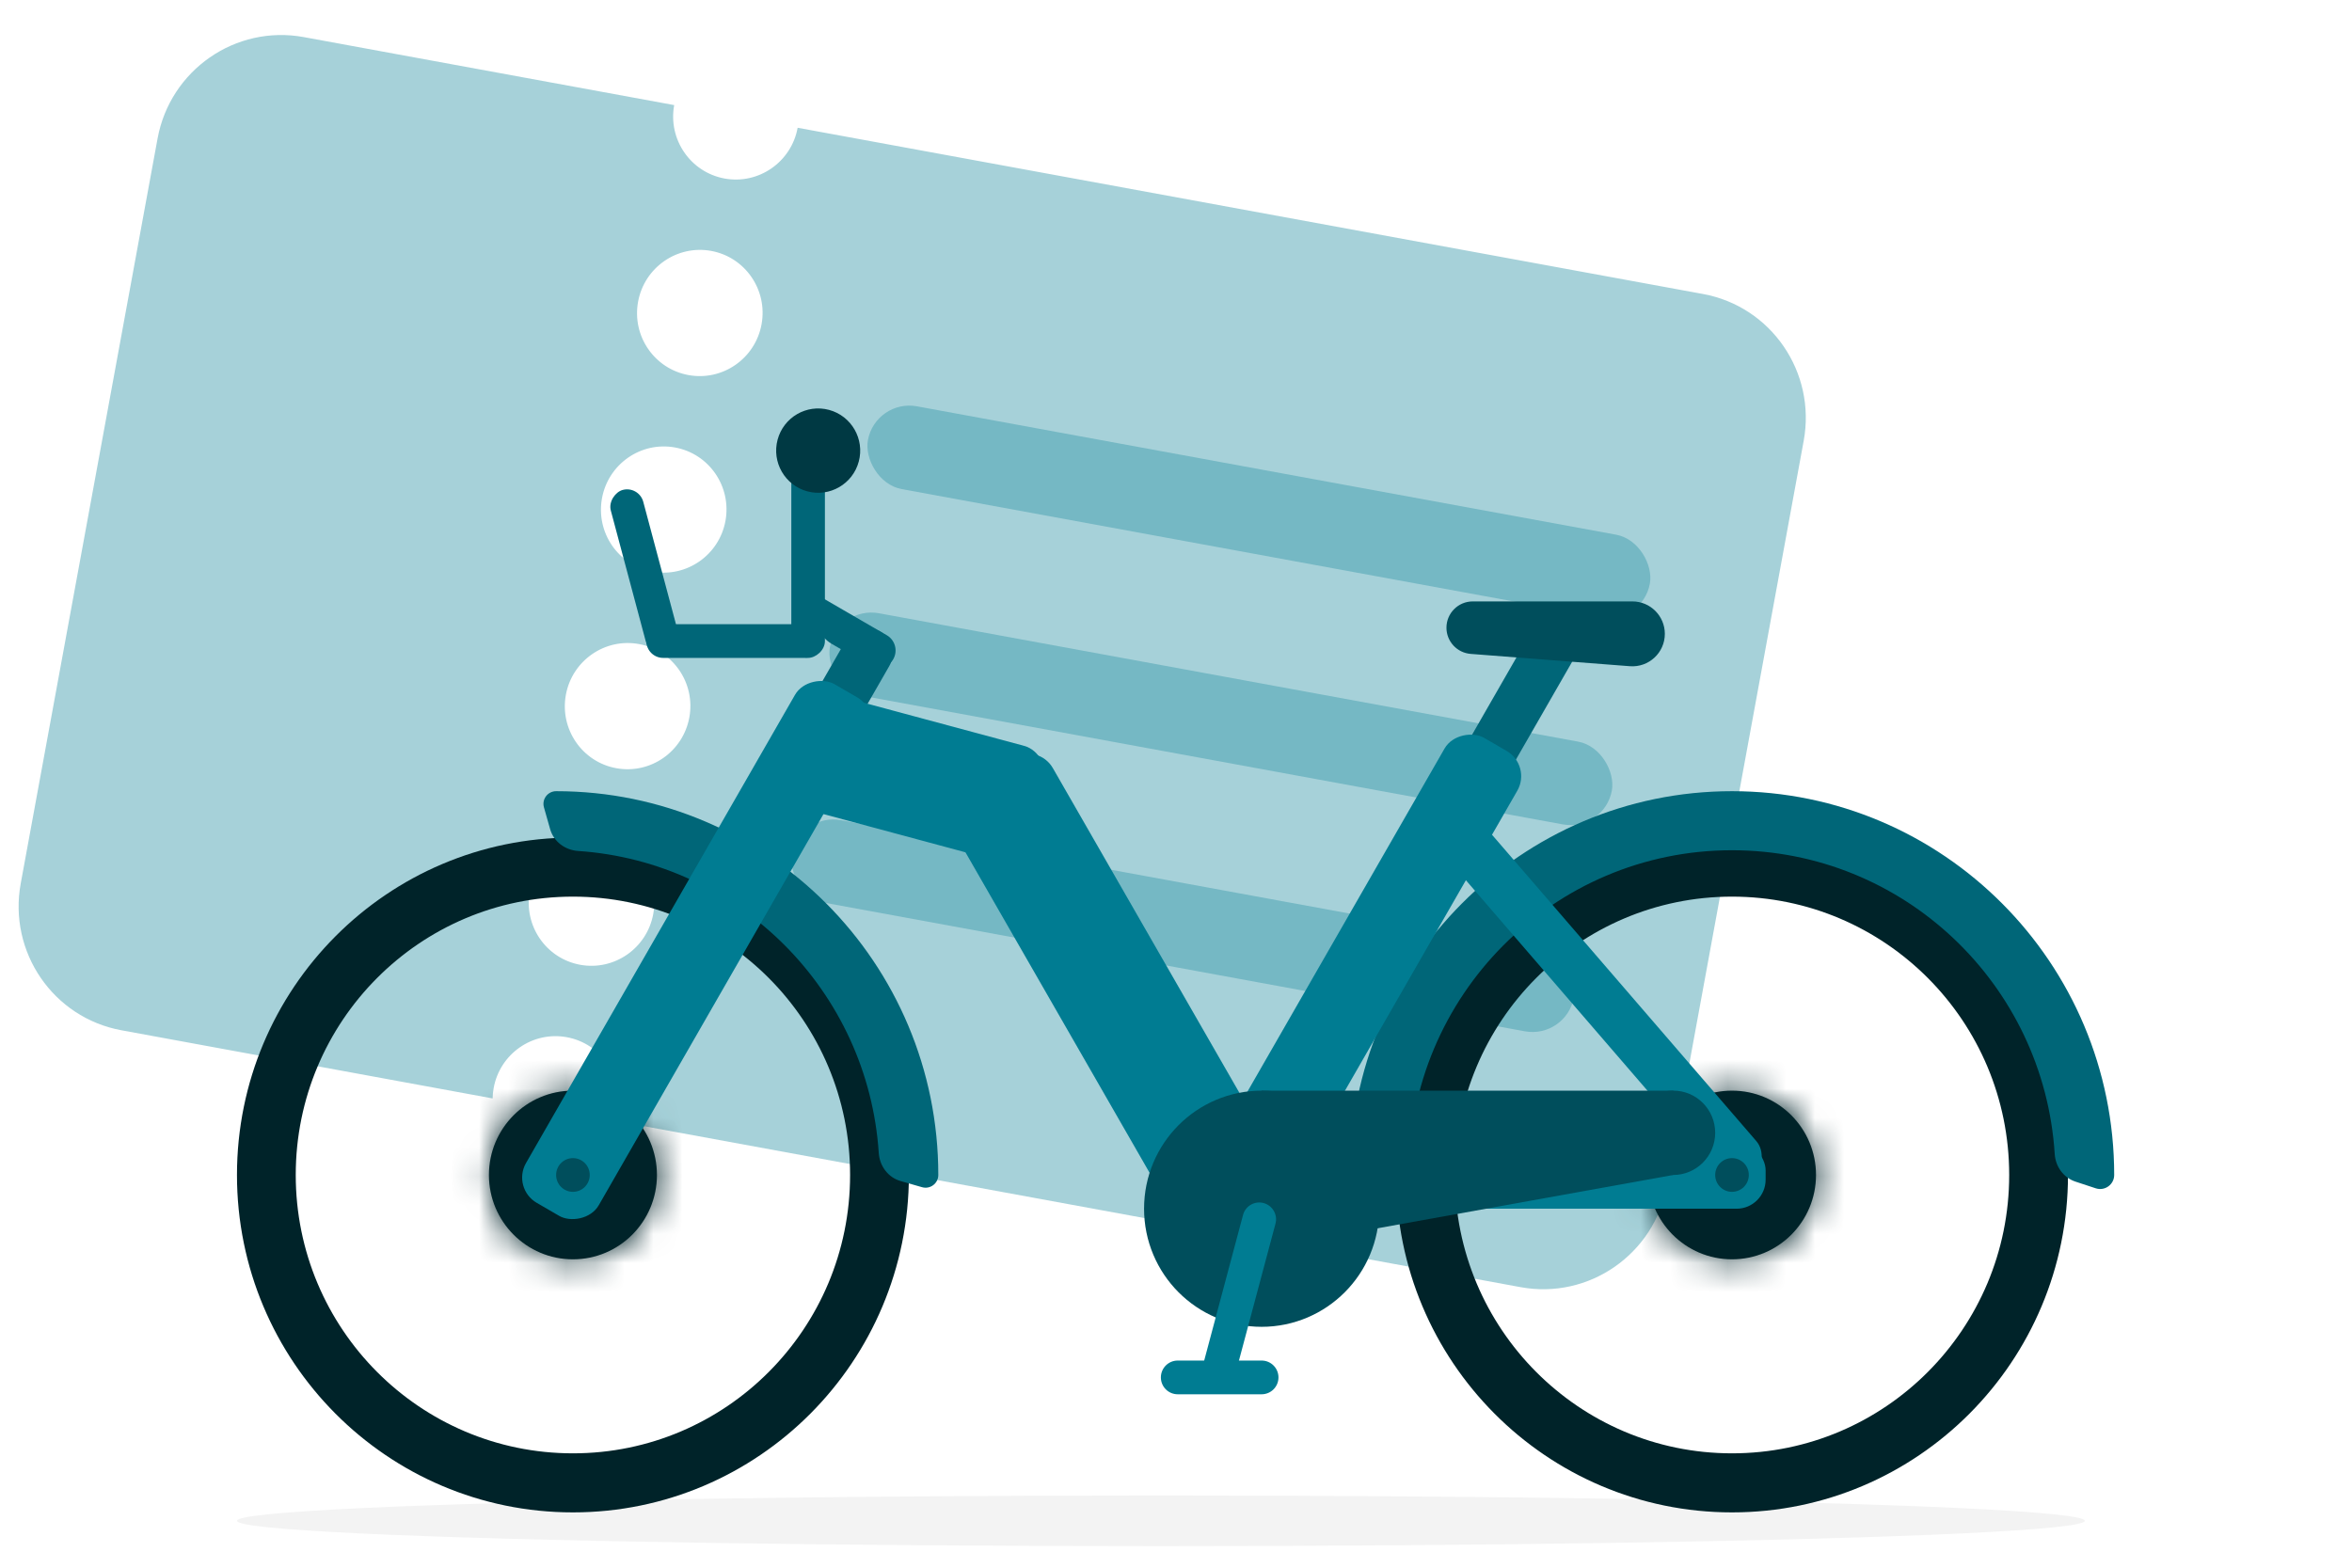 <svg width="81" height="54" viewBox="0 0 81 54" fill="none" xmlns="http://www.w3.org/2000/svg">
<g clip-path="url(#clip0_4710_702)">
<path fill-rule="evenodd" clip-rule="evenodd" d="M27.47 4.401C27.253 5.582 26.126 6.364 24.952 6.149C23.778 5.933 23.002 4.801 23.218 3.62L10.463 1.278C8.115 0.846 5.859 2.411 5.426 4.773L0.714 30.431C0.28 32.793 1.832 35.057 4.18 35.488L16.965 37.836C16.967 37.717 16.979 37.596 17.002 37.474C17.218 36.294 18.346 35.511 19.52 35.727C20.694 35.942 21.47 37.074 21.253 38.255C21.231 38.377 21.199 38.494 21.159 38.606L52.368 44.337C54.717 44.769 56.972 43.204 57.406 40.842L62.117 15.184C62.551 12.822 60.999 10.558 58.651 10.127L27.47 4.401ZM23.708 12.919C24.883 13.135 26.01 12.353 26.227 11.172C26.444 9.991 25.668 8.859 24.494 8.643C23.32 8.428 22.192 9.21 21.975 10.391C21.758 11.572 22.534 12.704 23.708 12.919ZM24.984 17.943C24.767 19.123 23.639 19.906 22.465 19.69C21.291 19.475 20.515 18.343 20.732 17.162C20.948 15.981 22.076 15.198 23.25 15.414C24.424 15.63 25.2 16.762 24.984 17.943ZM21.222 26.461C22.396 26.677 23.523 25.894 23.74 24.713C23.957 23.533 23.181 22.401 22.007 22.185C20.833 21.969 19.705 22.752 19.488 23.933C19.271 25.113 20.047 26.246 21.222 26.461ZM22.497 31.484C22.28 32.665 21.152 33.448 19.978 33.232C18.804 33.016 18.028 31.884 18.245 30.703C18.462 29.523 19.589 28.74 20.764 28.956C21.938 29.171 22.714 30.303 22.497 31.484Z" fill="#A6D1D9"/>
<rect x="30.152" y="13.734" width="27.379" height="2.899" rx="1.449" transform="rotate(10.406 30.152 13.734)" fill="#75B8C4"/>
<rect x="28.843" y="20.862" width="27.379" height="2.899" rx="1.449" transform="rotate(10.406 28.843 20.862)" fill="#75B8C4"/>
<rect x="27.534" y="27.989" width="27.379" height="2.899" rx="1.449" transform="rotate(10.406 27.534 27.989)" fill="#75B8C4"/>
<ellipse cx="39.979" cy="52.385" rx="31.818" ry="0.872" fill="black" fill-opacity="0.05"/>
<rect width="7.506" height="1.737" rx="0.869" transform="matrix(0.498 -0.867 0.865 0.502 49.467 27.447)" fill="#006678"/>
<path fill-rule="evenodd" clip-rule="evenodd" d="M59.648 50.061C64.92 50.061 69.194 45.768 69.194 40.473C69.194 35.178 64.92 30.885 59.648 30.885C54.377 30.885 50.103 35.178 50.103 40.473C50.103 45.768 54.377 50.061 59.648 50.061ZM59.648 52.095C66.038 52.095 71.219 46.891 71.219 40.473C71.219 34.054 66.038 28.851 59.648 28.851C53.258 28.851 48.078 34.054 48.078 40.473C48.078 46.891 53.258 52.095 59.648 52.095Z" fill="#002329"/>
<rect width="3.625" height="1.737" rx="0.869" transform="matrix(0.498 -0.867 0.865 0.502 27.753 24.456)" fill="#006678"/>
<path fill-rule="evenodd" clip-rule="evenodd" d="M19.731 50.061C25.003 50.061 29.276 45.768 29.276 40.473C29.276 35.178 25.003 30.885 19.731 30.885C14.459 30.885 10.185 35.178 10.185 40.473C10.185 45.768 14.459 50.061 19.731 50.061ZM19.731 52.095C26.121 52.095 31.301 46.891 31.301 40.473C31.301 34.054 26.121 28.851 19.731 28.851C13.341 28.851 8.161 34.054 8.161 40.473C8.161 46.891 13.341 52.095 19.731 52.095Z" fill="#002329"/>
<path fill-rule="evenodd" clip-rule="evenodd" d="M59.648 29.287C53.498 29.287 48.512 34.295 48.512 40.473H46.487C46.487 33.172 52.38 27.253 59.648 27.253C66.917 27.253 72.81 33.172 72.81 40.473C72.81 40.802 72.487 41.035 72.175 40.932L71.471 40.7C71.062 40.564 70.789 40.181 70.762 39.75C70.391 33.909 65.557 29.287 59.648 29.287Z" fill="#006678"/>
<path fill-rule="evenodd" clip-rule="evenodd" d="M31.013 40.681C30.585 40.558 30.294 40.164 30.264 39.719C29.895 34.144 25.458 29.686 19.908 29.312C19.462 29.282 19.068 28.991 18.946 28.561L18.733 27.81C18.653 27.531 18.863 27.253 19.153 27.253C26.422 27.253 32.314 33.172 32.314 40.473C32.314 40.764 32.035 40.974 31.755 40.894L31.013 40.681Z" fill="#006678"/>
<mask id="path-12-inside-1_4710_702" fill="white">
<ellipse cx="59.648" cy="40.473" rx="2.893" ry="2.905"/>
</mask>
<ellipse cx="59.648" cy="40.473" rx="2.893" ry="2.905" fill="#002329"/>
<path d="M59.041 40.473C59.041 40.159 59.298 39.878 59.648 39.878V46.878C63.194 46.878 66.041 43.996 66.041 40.473H59.041ZM59.648 39.878C59.998 39.878 60.256 40.159 60.256 40.473H53.256C53.256 43.996 56.103 46.878 59.648 46.878V39.878ZM60.256 40.473C60.256 40.787 59.998 41.068 59.648 41.068V34.068C56.103 34.068 53.256 36.95 53.256 40.473H60.256ZM59.648 41.068C59.298 41.068 59.041 40.787 59.041 40.473H66.041C66.041 36.95 63.194 34.068 59.648 34.068V41.068Z" fill="#002329" mask="url(#path-12-inside-1_4710_702)"/>
<mask id="path-14-inside-2_4710_702" fill="white">
<ellipse cx="19.731" cy="40.473" rx="2.893" ry="2.905"/>
</mask>
<ellipse cx="19.731" cy="40.473" rx="2.893" ry="2.905" fill="#002329"/>
<path d="M19.123 40.473C19.123 40.159 19.381 39.878 19.731 39.878V46.878C23.276 46.878 26.123 43.996 26.123 40.473H19.123ZM19.731 39.878C20.081 39.878 20.338 40.159 20.338 40.473H13.338C13.338 43.996 16.186 46.878 19.731 46.878V39.878ZM20.338 40.473C20.338 40.787 20.081 41.068 19.731 41.068V34.068C16.186 34.068 13.338 36.95 13.338 40.473H20.338ZM19.731 41.068C19.381 41.068 19.123 40.787 19.123 40.473H26.123C26.123 36.95 23.276 34.068 19.731 34.068V41.068Z" fill="#002329" mask="url(#path-14-inside-2_4710_702)"/>
<rect width="19.367" height="4.054" rx="1" transform="matrix(0.498 0.867 -0.865 0.502 35.761 25.591)" fill="#007C92"/>
<rect width="8.298" height="4.066" rx="1" transform="matrix(0.966 0.26 -0.258 0.966 28.222 23.795)" fill="#007C92"/>
<path d="M49.814 21.622C49.814 21.122 50.219 20.716 50.719 20.716L56.217 20.716C56.834 20.716 57.335 21.216 57.335 21.834C57.335 22.485 56.78 22.998 56.131 22.948L50.65 22.524C50.178 22.488 49.814 22.094 49.814 21.622Z" fill="#004E5C"/>
<rect width="18.296" height="2.896" rx="1" transform="matrix(0.498 -0.867 0.865 0.502 41.136 40.778)" fill="#007C92"/>
<path d="M45.75 41.635C45.75 42.922 44.713 43.953 43.45 43.953C42.187 43.953 41.15 42.922 41.15 41.635C41.15 40.348 42.187 39.318 43.45 39.318C44.713 39.318 45.75 40.348 45.75 41.635Z" stroke="#004E5C" stroke-width="3.5"/>
<rect width="20.602" height="2.896" rx="1" transform="matrix(0.498 -0.867 0.865 0.502 17.617 40.929)" fill="#007C92"/>
<path d="M28.638 22.175C28.238 21.943 28.048 21.466 28.179 21.022L28.308 20.586L30.541 21.881C30.829 22.049 30.928 22.419 30.762 22.708C30.596 22.997 30.227 23.096 29.938 22.929L28.638 22.175Z" fill="#006678"/>
<rect width="5.809" height="1.157" rx="0.579" transform="matrix(-0.258 -0.966 0.966 -0.26 22.385 22.638)" fill="#006678"/>
<rect x="27.252" y="22.662" width="8.135" height="1.157" rx="0.579" transform="rotate(-90 27.252 22.662)" fill="#006678"/>
<path d="M28.279 22.081C28.279 22.402 28.019 22.662 27.698 22.662L22.839 22.662C22.518 22.662 22.258 22.402 22.258 22.081C22.258 21.76 22.518 21.5 22.839 21.5L27.698 21.5C28.019 21.5 28.279 21.76 28.279 22.081Z" fill="#006678"/>
<ellipse cx="1.447" cy="1.452" rx="1.447" ry="1.452" transform="matrix(0.966 0.26 -0.258 0.966 27.154 13.743)" fill="#003943"/>
<ellipse cx="19.731" cy="40.473" rx="0.579" ry="0.581" fill="#004E5C"/>
<rect width="16.967" height="1.704" rx="0.852" transform="matrix(-0.653 -0.757 0.754 -0.657 59.757 41.07)" fill="#007C92"/>
<rect x="60.806" y="41.635" width="16.777" height="2.324" rx="1" transform="rotate(180 60.806 41.635)" fill="#007C92"/>
<path d="M43.45 37.568H57.623V40.473L46.342 42.507L42.582 44.831L40.268 41.345L43.45 37.568Z" fill="#004E5C"/>
<ellipse cx="57.623" cy="39.02" rx="1.446" ry="1.453" fill="#004E5C"/>
<ellipse cx="59.648" cy="40.473" rx="0.579" ry="0.581" fill="#004E5C"/>
<path d="M44.029 47.446C44.029 47.767 43.769 48.027 43.448 48.027L40.56 48.027C40.239 48.027 39.979 47.767 39.979 47.446C39.979 47.125 40.239 46.865 40.56 46.865L43.448 46.865C43.769 46.865 44.029 47.125 44.029 47.446Z" fill="#007C92"/>
<path d="M41.854 47.672C41.546 47.589 41.362 47.271 41.445 46.962L42.809 41.849C42.891 41.54 43.208 41.357 43.517 41.44C43.825 41.523 44.009 41.841 43.926 42.15L42.562 47.263C42.48 47.572 42.163 47.755 41.854 47.672Z" fill="#007C92"/>
</g>
<defs>
<clipPath id="clip0_4710_702">
<rect width="80" height="54" fill="white" transform="translate(0.425)"/>
</clipPath>
</defs>
</svg>
